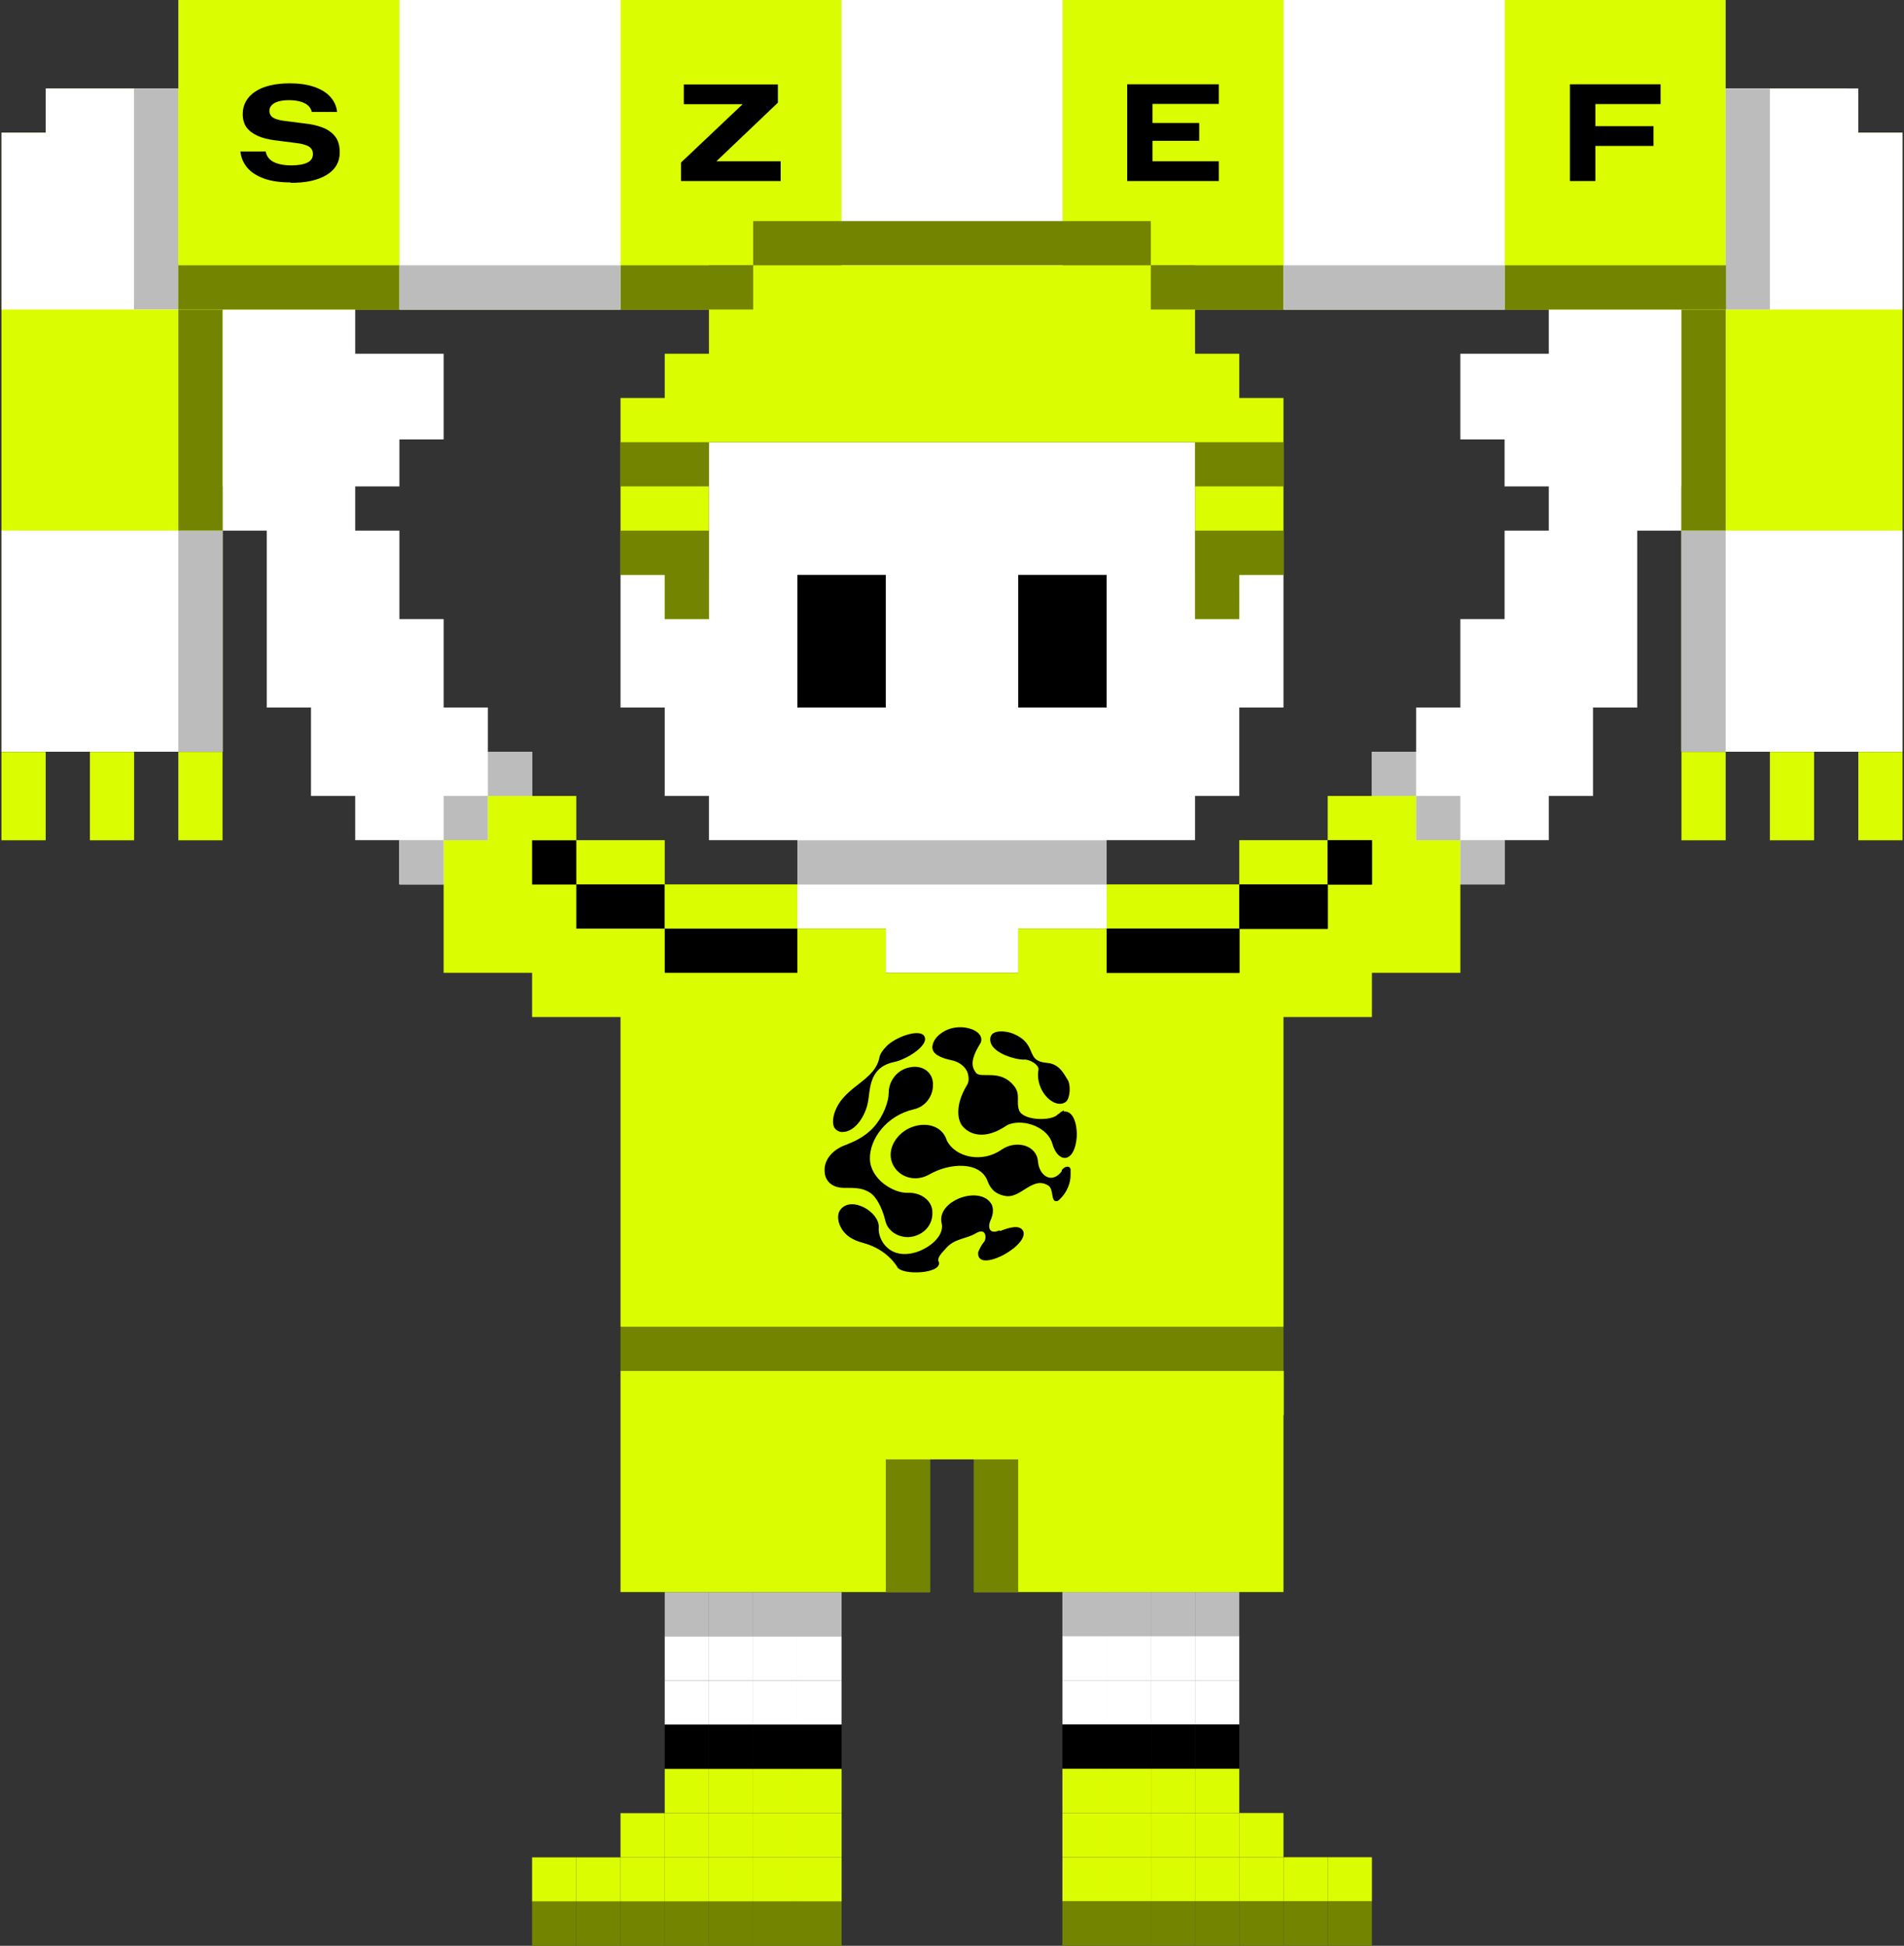<svg width="274" height="280" viewBox="0 0 274 280" fill="none" xmlns="http://www.w3.org/2000/svg">
<rect x="0" y="0" width="274" height="280" fill="#333333" stroke="none"/>
<g clip-path="url(#clip0_2875_106848)">
<path d="M76.57 108.174V127.264H57.48V120.9H51.117V114.537H44.754V101.811H38.391V76.358H32.027V69.995H25.664V44.542H32.027V38.179H51.117V50.905H63.843V63.234H57.48V69.995H51.117V76.358H57.48V89.084H63.843V101.811H70.206V108.174H76.57Z" fill="white"/>
<path d="M197.43 108.174V127.264H216.52V120.9H222.883V114.537H229.246V101.811H235.609V76.358H241.973V69.995H248.336V44.542H241.973V38.179H222.883V50.905H210.157V63.234H216.52V69.995H222.883V76.358H216.52V89.084H210.157V101.811H203.794V108.174H197.43Z" fill="white"/>
<path d="M273.789 19.089V108.174H241.973V12.726H249.927H265.835V19.089H273.789Z" fill="#DBFD01"/>
<path d="M32.027 12.726V108.174H0.211V19.089H6.575V12.726H19.301H32.027Z" fill="#DBFD01"/>
<path d="M248.336 44.542H165.614V38.179H108.386V44.542H25.664V0H248.336V44.542Z" fill="#DBFD01"/>
<path d="M184.704 82.721V101.811H178.341V114.537H171.978V120.9H159.251V133.627H146.525V139.99H127.475V133.627H114.749V120.9H102.022V114.537H95.659V101.811H89.296V82.721H102.022V63.632H171.978V82.721H184.704Z" fill="white"/>
<path d="M127.475 82.722H114.749V101.811H127.475V82.722Z" fill="black"/>
<path d="M63.843 120.901H57.48V127.264H63.843V120.901Z" fill="white"/>
<path d="M102.022 229.094H95.659V235.457H102.022V229.094Z" fill="#BCBCBC"/>
<path d="M108.386 229.094H102.022V235.457H108.386V229.094Z" fill="#BCBCBC"/>
<path d="M114.749 229.094H108.386V235.457H114.749V229.094Z" fill="#BCBCBC"/>
<path d="M121.112 229.094H114.749V235.457H121.112V229.094Z" fill="#BCBCBC"/>
<path d="M102.022 235.458H95.659V241.821H102.022V235.458Z" fill="white"/>
<path d="M108.386 235.458H102.022V241.821H108.386V235.458Z" fill="white"/>
<path d="M114.749 235.458H108.386V241.821H114.749V235.458Z" fill="white"/>
<path d="M121.112 235.458H114.749V241.821H121.112V235.458Z" fill="white"/>
<path d="M102.022 241.821H95.659V248.184H102.022V241.821Z" fill="white"/>
<path d="M108.386 241.821H102.022V248.184H108.386V241.821Z" fill="white"/>
<path d="M114.749 241.821H108.386V248.184H114.749V241.821Z" fill="white"/>
<path d="M121.112 241.821H114.749V248.184H121.112V241.821Z" fill="white"/>
<path d="M102.022 248.184H95.659V254.547H102.022V248.184Z" fill="black"/>
<path d="M108.386 248.184H102.022V254.547H108.386V248.184Z" fill="black"/>
<path d="M114.749 248.184H108.386V254.547H114.749V248.184Z" fill="black"/>
<path d="M121.112 248.184H114.749V254.547H121.112V248.184Z" fill="black"/>
<path d="M102.022 254.547H95.659V260.911H102.022V254.547Z" fill="#DBFD01"/>
<path d="M108.386 254.547H102.022V260.911H108.386V254.547Z" fill="#DBFD01"/>
<path d="M114.749 254.547H108.386V260.911H114.749V254.547Z" fill="#DBFD01"/>
<path d="M121.112 254.547H114.749V260.911H121.112V254.547Z" fill="#DBFD01"/>
<path d="M102.022 260.91H95.659V267.273H102.022V260.91Z" fill="#DBFD01"/>
<path d="M95.659 260.91H89.296V267.273H95.659V260.91Z" fill="#DBFD01"/>
<path d="M108.386 260.91H102.022V267.273H108.386V260.91Z" fill="#DBFD01"/>
<path d="M114.749 260.91H108.386V267.273H114.749V260.91Z" fill="#DBFD01"/>
<path d="M121.112 260.91H114.749V267.273H121.112V260.91Z" fill="#DBFD01"/>
<path d="M102.022 267.273H95.659V273.637H102.022V267.273Z" fill="#DBFD01"/>
<path d="M108.386 267.273H102.022V273.637H108.386V267.273Z" fill="#DBFD01"/>
<path d="M114.749 267.273H108.386V273.637H114.749V267.273Z" fill="#DBFD01"/>
<path d="M121.112 267.273H114.749V273.637H121.112V267.273Z" fill="#DBFD01"/>
<path d="M102.022 273.637H95.659V280H102.022V273.637Z" fill="#738500"/>
<path d="M95.659 267.273H89.296V273.637H95.659V267.273Z" fill="#DBFD01"/>
<path d="M95.659 273.637H89.296V280H95.659V273.637Z" fill="#738500"/>
<path d="M89.296 267.273H82.933V273.637H89.296V267.273Z" fill="#DBFD01"/>
<path d="M89.296 273.637H82.933V280H89.296V273.637Z" fill="#738500"/>
<path d="M82.933 267.273H76.57V273.637H82.933V267.273Z" fill="#DBFD01"/>
<path d="M82.933 273.637H76.57V280H82.933V273.637Z" fill="#738500"/>
<path d="M108.386 273.637H102.022V280H108.386V273.637Z" fill="#738500"/>
<path d="M114.749 273.637H108.386V280H114.749V273.637Z" fill="#738500"/>
<path d="M121.112 273.637H114.749V280H121.112V273.637Z" fill="#738500"/>
<path d="M171.978 38.179H102.022V44.542H171.978V38.179Z" fill="#738500"/>
<path d="M89.296 0H57.48V44.542H89.296V0Z" fill="white"/>
<path d="M25.644 44.542H0.211V19.089H6.575V12.726H25.644V44.542Z" fill="white"/>
<path d="M248.336 44.542H273.789V19.089H267.426V12.726H248.336V44.542Z" fill="white"/>
<path d="M152.908 31.816H121.092V44.542H152.908V31.816Z" fill="#BCBCBC"/>
<path d="M121.112 38.179H89.296V44.542H121.112V38.179Z" fill="#738500"/>
<path d="M184.744 38.179H152.928V44.542H184.744V38.179Z" fill="#738500"/>
<path d="M152.908 0H121.092V44.542H152.908V0Z" fill="white"/>
<path d="M216.54 0H184.724V44.542H216.54V0Z" fill="white"/>
<path d="M165.615 31.816H108.386V38.179H165.615V31.816Z" fill="#738500"/>
<path d="M184.704 57.269V82.721H178.341V89.084H171.978V63.632H102.022V89.084H95.659V82.721H89.296V57.269H95.659V50.905H102.022V44.542H108.386V38.179H165.614V44.542H171.978V50.905H178.341V57.269H184.704Z" fill="#DBFD01"/>
<path d="M159.251 82.722H146.525V101.811H159.251V82.722Z" fill="black"/>
<path d="M171.978 235.438H178.341V229.074H171.978V235.438Z" fill="#BCBCBC"/>
<path d="M165.614 235.438H171.978V229.074H165.614V235.438Z" fill="#BCBCBC"/>
<path d="M159.251 235.438H165.614V229.074H159.251V235.438Z" fill="#BCBCBC"/>
<path d="M152.888 235.438H159.251V229.074H152.888V235.438Z" fill="#BCBCBC"/>
<path d="M171.978 241.801H178.341V235.438H171.978V241.801Z" fill="white"/>
<path d="M165.614 241.801H171.978V235.438H165.614V241.801Z" fill="white"/>
<path d="M159.251 241.801H165.614V235.438H159.251V241.801Z" fill="white"/>
<path d="M152.888 241.801H159.251V235.438H152.888V241.801Z" fill="white"/>
<path d="M171.978 248.164H178.341V241.801H171.978V248.164Z" fill="white"/>
<path d="M165.614 248.164H171.978V241.801H165.614V248.164Z" fill="white"/>
<path d="M159.251 248.164H165.614V241.801H159.251V248.164Z" fill="white"/>
<path d="M152.888 248.164H159.251V241.801H152.888V248.164Z" fill="white"/>
<path d="M171.978 254.527H178.341V248.164H171.978V254.527Z" fill="black"/>
<path d="M165.614 254.527H171.978V248.164H165.614V254.527Z" fill="black"/>
<path d="M159.251 254.527H165.614V248.164H159.251V254.527Z" fill="black"/>
<path d="M152.888 254.527H159.251V248.164H152.888V254.527Z" fill="black"/>
<path d="M171.978 260.891H178.341V254.527H171.978V260.891Z" fill="#DBFD01"/>
<path d="M165.614 260.891H171.978V254.527H165.614V260.891Z" fill="#DBFD01"/>
<path d="M159.251 260.891H165.614V254.527H159.251V260.891Z" fill="#DBFD01"/>
<path d="M152.888 260.891H159.251V254.527H152.888V260.891Z" fill="#DBFD01"/>
<path d="M171.978 267.253H178.341V260.89H171.978V267.253Z" fill="#DBFD01"/>
<path d="M178.341 267.253H184.704V260.89H178.341V267.253Z" fill="#DBFD01"/>
<path d="M165.614 267.253H171.978V260.89H165.614V267.253Z" fill="#DBFD01"/>
<path d="M159.251 267.253H165.614V260.89H159.251V267.253Z" fill="#DBFD01"/>
<path d="M152.888 267.253H159.251V260.89H152.888V267.253Z" fill="#DBFD01"/>
<path d="M171.978 273.617H178.341V267.254H171.978V273.617Z" fill="#DBFD01"/>
<path d="M165.614 273.617H171.978V267.254H165.614V273.617Z" fill="#DBFD01"/>
<path d="M159.251 273.617H165.614V267.254H159.251V273.617Z" fill="#DBFD01"/>
<path d="M152.888 273.617H159.251V267.254H152.888V273.617Z" fill="#DBFD01"/>
<path d="M171.978 279.98H178.341V273.617H171.978V279.98Z" fill="#738500"/>
<path d="M178.341 273.617H184.704V267.254H178.341V273.617Z" fill="#DBFD01"/>
<path d="M178.341 279.98H184.704V273.617H178.341V279.98Z" fill="#738500"/>
<path d="M184.704 273.617H191.067V267.254H184.704V273.617Z" fill="#DBFD01"/>
<path d="M184.704 279.98H191.067V273.617H184.704V279.98Z" fill="#738500"/>
<path d="M191.067 273.617H197.43V267.254H191.067V273.617Z" fill="#DBFD01"/>
<path d="M191.067 279.98H197.43V273.617H191.067V279.98Z" fill="#738500"/>
<path d="M165.614 279.98H171.978V273.617H165.614V279.98Z" fill="#738500"/>
<path d="M159.251 279.98H165.614V273.617H159.251V279.98Z" fill="#738500"/>
<path d="M152.888 279.98H159.251V273.617H152.888V279.98Z" fill="#738500"/>
<path d="M184.744 197.278V203.642H184.704V229.094H140.162V210.005H133.838V229.094H89.296V197.278H184.744Z" fill="#DBFD01"/>
<path d="M184.704 190.916H89.296V197.279H184.704V190.916Z" fill="#738500"/>
<path d="M114.749 127.283H159.251V120.92H114.749V127.283Z" fill="#BCBCBC"/>
<path d="M102.022 76.358V89.084H95.659V82.721H89.296V76.358H102.022Z" fill="#738500"/>
<path d="M102.022 63.632H89.296V69.995H102.022V63.632Z" fill="#738500"/>
<path d="M171.978 76.358V89.084H178.341V82.721H184.704V76.358H171.978Z" fill="#738500"/>
<path d="M184.704 63.632H171.978V69.995H184.704V63.632Z" fill="#738500"/>
<path d="M133.838 210.005H127.475V229.095H133.838V210.005Z" fill="#738500"/>
<path d="M146.525 210.005H140.162V229.095H146.525V210.005Z" fill="#738500"/>
<path d="M210.157 120.901V139.99H197.43V146.354H184.704V190.916H89.296V146.354H76.57V139.99H63.843V120.901H70.206V114.538H82.933V120.901H95.659V127.264H114.749V133.627H127.475V139.99H146.525V133.627H159.251V127.264H178.341V120.901H191.067V114.538H203.794V120.901H210.157Z" fill="#DBFD01"/>
<path d="M76.57 108.174H70.207V114.537H76.57V108.174Z" fill="#BCBCBC"/>
<path d="M70.206 114.538H63.843V120.901H70.206V114.538Z" fill="#BCBCBC"/>
<path d="M63.843 120.901H57.48V127.264H63.843V120.901Z" fill="#BCBCBC"/>
<path d="M197.43 114.538H203.794V108.174H197.43V114.538Z" fill="#BCBCBC"/>
<path d="M203.794 120.901H210.157V114.537H203.794V120.901Z" fill="#BCBCBC"/>
<path d="M210.157 127.264H216.52V120.9H210.157V127.264Z" fill="#BCBCBC"/>
<path d="M159.271 139.99H178.361V133.627H159.271V139.99Z" fill="black"/>
<path d="M178.361 133.647H191.067V127.284H178.361V133.647Z" fill="black"/>
<path d="M191.067 127.283H197.43V120.92H191.067V127.283Z" fill="black"/>
<path d="M159.271 139.99H178.361V133.627H159.271V139.99Z" fill="black"/>
<path d="M178.361 133.647H191.067V127.284H178.361V133.647Z" fill="black"/>
<path d="M191.067 127.283H197.43V120.92H191.067V127.283Z" fill="black"/>
<path d="M114.749 133.627H95.659V139.99H114.749V133.627Z" fill="black"/>
<path d="M95.639 127.264H82.933V133.627H95.639V127.264Z" fill="black"/>
<path d="M82.933 120.92H76.57V127.284H82.933V120.92Z" fill="black"/>
<path d="M32.027 76.358H0.211V108.174H32.027V76.358Z" fill="white"/>
<path d="M273.789 76.358H241.973V108.174H273.789V76.358Z" fill="white"/>
<path d="M57.48 38.179H25.664V44.542H57.48V38.179Z" fill="#738500"/>
<path d="M89.296 38.179H57.48V44.542H89.296V38.179Z" fill="#BCBCBC"/>
<path d="M19.281 12.726L19.281 44.522H25.644V12.726H19.281Z" fill="#BCBCBC"/>
<path d="M248.336 12.746V44.542H254.699V12.746H248.336Z" fill="#BCBCBC"/>
<path d="M241.973 44.562V76.358H248.336V44.562H241.973Z" fill="#738500"/>
<path d="M25.664 44.562L25.664 76.358H32.027V44.562H25.664Z" fill="#738500"/>
<path d="M241.973 76.378V108.174H248.336V76.378H241.973Z" fill="#BCBCBC"/>
<path d="M216.54 38.179H184.724V44.542H216.54V38.179Z" fill="#BCBCBC"/>
<path d="M248.376 38.179H216.56V44.542H248.376V38.179Z" fill="#738500"/>
<path d="M25.664 76.378L25.664 108.174H32.027V76.378H25.664Z" fill="#BCBCBC"/>
<path d="M125.109 171.568C126.063 172.124 126.938 173.715 127.415 175.704C127.813 177.374 129.722 178.328 131.392 177.931C133.142 177.533 134.256 176.101 134.176 174.431C134.176 172.761 132.506 171.568 130.677 171.647C128.529 171.727 125.268 169.659 125.188 166.795C125.109 163.852 127.654 160.512 131.472 159.637C133.301 159.239 134.335 157.569 134.256 155.978C134.256 154.307 132.745 153.194 130.915 153.592C129.165 153.91 127.893 155.501 127.893 157.25C127.893 158.443 127.177 160.591 125.745 162.182C124.472 163.614 122.802 164.329 121.768 164.727C119.939 165.363 118.587 166.795 118.666 168.466C118.666 169.897 119.7 170.931 121.45 170.931C123.041 170.931 124.075 170.931 125.109 171.568Z" fill="black"/>
<path d="M121.211 162.897C123.2 162.897 124.552 160.352 124.87 158.761C125.268 157.091 124.87 153.75 128.449 152.875C130.358 152.557 133.62 150.489 133.063 149.217C132.586 147.864 128.688 149.217 127.415 150.728C127.415 150.728 126.62 151.523 126.541 152.239C125.904 155.262 122.325 156.137 120.655 158.92C119.939 160.114 119.7 161.386 120.018 162.182C120.257 162.579 120.655 162.897 121.211 162.897Z" fill="black"/>
<path d="M152.789 168.545C151.357 170.454 149.527 169.181 149.368 167.113C149.209 164.886 146.346 163.932 144.119 165.443C141.414 167.352 137.517 166.636 136.244 164.091C135.21 160.75 129.961 161.307 128.449 164.807C127.177 167.909 130.517 170.772 133.699 169.022C136.722 167.272 141.096 167.113 142.13 169.977C142.687 171.488 143.721 171.965 144.835 172.124C146.982 172.363 148.653 169.181 150.88 170.613C151.675 171.17 151.198 172.999 152.073 172.84C152.311 172.84 152.47 172.601 152.789 172.283C153.584 171.408 154.061 170.215 154.061 169.102V168.227C153.902 167.67 153.186 167.829 152.789 168.386V168.545Z" fill="black"/>
<path d="M153.107 159.795C153.107 159.795 152.709 159.955 152.55 160.114C152.391 160.352 152.232 160.273 152.152 160.432C151.277 161.307 147.3 161.307 146.664 159.795C146.187 158.523 146.903 157.489 145.948 156.296C143.96 153.75 141.176 155.262 140.46 154.387C139.983 153.75 139.426 152.796 141.017 150.251C141.971 148.739 139.505 147.387 137.04 147.944C135.449 148.342 134.176 149.535 134.176 150.728C134.176 151.682 135.369 152.239 136.881 152.557C138.153 152.796 139.187 153.671 139.346 154.784C139.426 155.262 139.426 155.739 139.108 156.216C137.358 159.159 137.835 161.307 138.551 162.102C139.744 163.454 141.892 163.852 144.516 162.182C144.755 162.023 144.994 161.863 145.232 161.784C147.459 160.989 150.8 162.261 151.436 164.568C152.232 167.352 154.379 167.352 154.857 164.329C155.175 162.738 154.777 159.795 153.107 159.955V159.795Z" fill="black"/>
<path d="M147.38 152.478C148.096 152.398 149.528 153.194 149.448 153.91C148.891 157.012 151.834 159.796 153.425 158.523C154.061 157.887 154.061 156.057 153.664 155.421C153.107 154.546 152.47 153.114 150.721 152.955C148.971 152.796 148.732 152.16 148.334 151.205C147.778 149.853 147.062 149.296 145.789 148.74C144.835 148.342 142.767 148.103 142.528 149.296C142.13 151.523 146.425 152.557 147.38 152.478Z" fill="black"/>
<path d="M143.801 177.056C142.369 177.692 142.051 176.579 142.608 175.465C143.244 173.954 142.608 173.158 142.608 173.158C140.858 170.534 134.654 172.84 135.529 176.101C135.847 177.772 134.017 179.442 131.949 180.158C127.972 181.43 126.302 178.328 126.461 176.658C126.62 174.431 122.564 172.045 120.973 174.033C120.177 174.988 120.734 176.976 122.245 178.01C122.882 178.408 123.2 178.567 124.313 178.885C127.813 179.84 129.165 182.385 129.165 182.385C129.881 183.499 135.369 183.339 135.131 181.669C134.733 181.033 135.529 180.317 136.085 179.681C137.358 178.169 139.028 178.328 140.46 177.453C141.971 176.579 141.971 178.249 141.653 178.647C141.255 179.124 141.017 179.601 140.778 180.158C140.38 183.339 147.778 179.522 147.3 177.294C146.903 176.101 145.153 176.658 143.96 177.135L143.801 177.056Z" fill="black"/>
<path d="M19.301 108.194H12.938V120.92H19.301V108.194Z" fill="#DBFD01"/>
<path d="M32.027 108.194H25.664V120.92H32.027V108.194Z" fill="#DBFD01"/>
<path d="M6.575 108.194H0.211V120.92H6.575V108.194Z" fill="#DBFD01"/>
<path d="M261.062 108.194H254.699V120.92H261.062V108.194Z" fill="#DBFD01"/>
<path d="M273.789 108.194H267.425V120.92H273.789V108.194Z" fill="#DBFD01"/>
<path d="M248.336 108.194H241.973V120.92H248.336V108.194Z" fill="#DBFD01"/>
<path d="M41.831 26.248C40.319 26.248 39.047 26.069 37.993 25.692C36.959 25.314 36.144 24.797 35.587 24.14C35.03 23.464 34.692 22.689 34.593 21.794H38.231C38.311 22.251 38.51 22.629 38.828 22.927C39.146 23.226 39.564 23.445 40.101 23.584C40.638 23.723 41.254 23.802 41.93 23.802C42.407 23.802 42.825 23.763 43.203 23.703C43.581 23.643 43.919 23.544 44.177 23.425C44.455 23.305 44.674 23.126 44.813 22.927C44.972 22.709 45.032 22.45 45.032 22.152C45.032 21.854 44.953 21.595 44.793 21.396C44.634 21.198 44.396 21.018 44.058 20.899C43.72 20.78 43.302 20.661 42.765 20.601L39.663 20.203C38.649 20.084 37.774 19.865 37.078 19.547C36.382 19.229 35.845 18.831 35.467 18.314C35.109 17.797 34.931 17.161 34.931 16.405C34.931 15.709 35.09 15.113 35.408 14.556C35.726 13.999 36.163 13.542 36.76 13.164C37.356 12.766 38.052 12.488 38.888 12.289C39.723 12.09 40.638 11.991 41.672 11.991C43.024 11.991 44.197 12.15 45.171 12.488C46.166 12.826 46.941 13.283 47.498 13.9C48.055 14.496 48.413 15.232 48.512 16.107H44.873C44.774 15.709 44.575 15.371 44.276 15.133C43.978 14.894 43.6 14.715 43.143 14.596C42.686 14.476 42.169 14.417 41.572 14.417C40.975 14.417 40.439 14.476 40.021 14.616C39.603 14.735 39.305 14.914 39.087 15.152C38.868 15.391 38.768 15.65 38.768 15.948C38.768 16.206 38.848 16.445 38.987 16.644C39.126 16.843 39.365 17.002 39.703 17.121C40.041 17.24 40.439 17.34 40.956 17.399L43.759 17.757C44.774 17.857 45.648 18.056 46.424 18.354C47.2 18.652 47.796 19.09 48.233 19.646C48.671 20.203 48.89 20.979 48.89 21.933C48.89 22.629 48.731 23.246 48.413 23.802C48.094 24.339 47.617 24.797 47.001 25.174C46.384 25.552 45.648 25.831 44.774 26.029C43.899 26.228 42.904 26.308 41.811 26.308L41.831 26.248Z" fill="black"/>
<path d="M98.006 26.049V23.385L106.874 14.993H98.403V12.15H111.945V14.775L103.096 23.206H112.343V26.049H98.025H98.006Z" fill="black"/>
<path d="M162.214 26.049V12.13H175.398V14.954H165.853V23.206H175.398V26.049H162.214ZM165.555 20.263V17.698H172.574V20.263H165.555Z" fill="black"/>
<path d="M225.926 26.049V12.13H238.97V14.973H229.584V26.049H225.945H225.926ZM229.266 20.999V18.155H237.956V20.999H229.266Z" fill="black"/>
</g>
<defs>
<clipPath id="clip0_2875_106848">
<rect width="273.577" height="280" fill="white" transform="translate(0.211)"/>
</clipPath>
</defs>
</svg>
